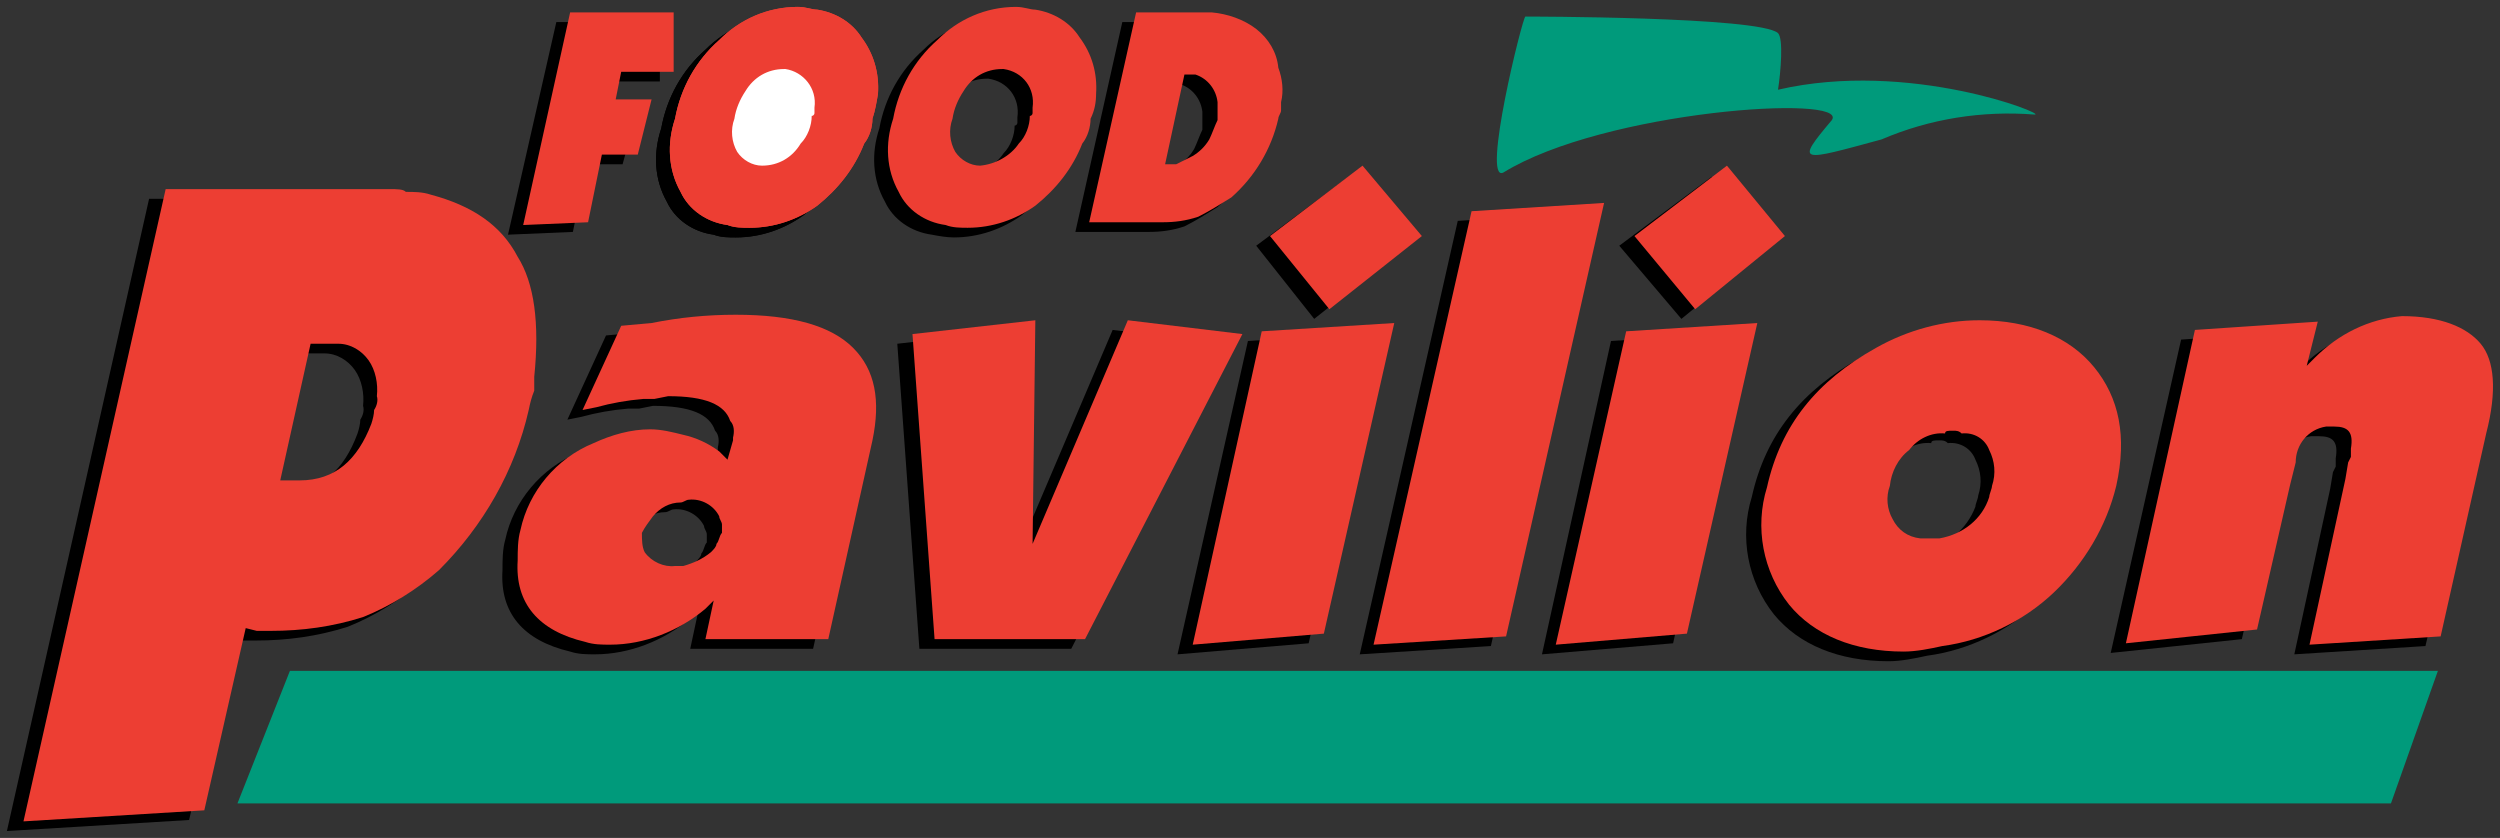 <?xml version="1.0" encoding="utf-8"?>
<!-- Generator: Adobe Illustrator 21.1.0, SVG Export Plug-In . SVG Version: 6.00 Build 0)  -->
<svg version="1.1" id="Layer_1" xmlns="http://www.w3.org/2000/svg" xmlns:xlink="http://www.w3.org/1999/xlink" x="0px" y="0px"
	 viewBox="0 0 181.1 60.7" style="enable-background:new 0 0 181.1 60.7;" xml:space="preserve">
<rect x="0" y="0" width="181.1" height="60.7" fill="#333333" stroke="none"/>
<style type="text/css">
	.st0{fill:#009A7B;}
	.st1{fill:#ED3E33;}
	.st2{fill:#FFFFFF;}
</style>
<title>Grocery</title>
<polygon points="47.8,5.9 43.9,5.9 43.5,7.9 46.2,7.9 45.1,11.9 42.5,11.9 41.5,16.8 36.8,17 40.3,1.6 47.8,1.6 47.8,5.9 "/>
<path d="M61.6,11.1c-0.7,1.8-1.9,3.3-3.4,4.5c-1.4,1-3.1,1.6-4.9,1.6c-0.5,0-1.1,0-1.6-0.2c-1.5-0.2-2.8-1.1-3.4-2.4
	c-0.9-1.6-1-3.5-0.4-5.3c0.4-2.2,1.5-4.2,3.2-5.7c1.5-1.5,3.5-2.4,5.7-2.4c0.6,0,1,0.2,1.4,0.2c1.3,0.2,2.5,0.9,3.2,2
	c0.9,1.2,1.3,2.6,1.2,4.1c-0.1,0.6-0.2,1.2-0.4,1.8C62.1,9.9,61.9,10.6,61.6,11.1L61.6,11.1z M57.9,8.5c0.2-1.4-0.7-2.6-2.1-2.8
	c0,0-0.1,0-0.1,0c-1.2,0-2.2,0.6-2.8,1.6c-0.4,0.6-0.7,1.3-0.8,2c-0.3,0.8-0.2,1.7,0.2,2.4c0.4,0.6,1.1,1,1.8,1
	c1.2,0,2.2-0.6,2.8-1.6c0.5-0.5,0.8-1.3,0.8-2c0.1,0,0.2-0.1,0.2-0.2L57.9,8.5L57.9,8.5z"/>
<path d="M61.6,11.1c-0.7,1.8-1.9,3.3-3.4,4.5c-1.4,1-3.1,1.6-4.9,1.6c-0.5,0-1.1,0-1.6-0.2c-1.5-0.2-2.8-1.1-3.4-2.4
	c-0.9-1.6-1-3.5-0.4-5.3c0.4-2.2,1.5-4.2,3.2-5.7c1.5-1.5,3.5-2.4,5.7-2.4c0.6,0,1,0.2,1.4,0.2c1.3,0.2,2.5,0.9,3.2,2
	c0.9,1.2,1.3,2.6,1.2,4.1c-0.1,0.6-0.2,1.2-0.4,1.8C62.1,9.9,61.9,10.6,61.6,11.1L61.6,11.1z"/>
<path d="M57.9,8.5c0.2-1.4-0.7-2.6-2.1-2.8c0,0-0.1,0-0.1,0c-1.2,0-2.2,0.6-2.8,1.6c-0.4,0.6-0.7,1.3-0.8,2
	c-0.3,0.8-0.2,1.7,0.2,2.4c0.4,0.6,1.1,1,1.8,1c1.2,0,2.2-0.6,2.8-1.6c0.5-0.5,0.8-1.3,0.8-2c0.1,0,0.2-0.1,0.2-0.2L57.9,8.5
	L57.9,8.5z"/>
<path d="M77.4,11.1c-0.7,1.8-1.9,3.3-3.4,4.5c-1.4,1-3.1,1.6-4.9,1.6c-0.5,0-1.1-0.1-1.6-0.2c-1.5-0.2-2.8-1.1-3.4-2.4
	c-0.9-1.6-1-3.5-0.4-5.3c0.4-2.2,1.5-4.2,3.2-5.7c1.5-1.5,3.5-2.3,5.6-2.4c0.6,0,1,0.2,1.4,0.2c1.3,0.2,2.5,0.9,3.2,2
	C78,4.6,78.4,6,78.4,7.5c-0.1,0.6-0.2,1.2-0.4,1.8C78,9.9,77.7,10.6,77.4,11.1L77.4,11.1z M73.7,8.5c0.2-1.4-0.7-2.6-2.1-2.8
	c0,0-0.1,0-0.1,0c-1.2,0-2.2,0.6-2.8,1.6c-0.4,0.6-0.7,1.3-0.8,2c-0.3,0.8-0.2,1.7,0.2,2.4c0.4,0.6,1.1,1,1.8,1
	c1.1-0.1,2.2-0.7,2.8-1.6c0.5-0.5,0.8-1.3,0.8-2c0.1,0,0.2-0.1,0.2-0.2L73.7,8.5L73.7,8.5z"/>
<path d="M91.8,8.1v0.6c0,0.2-0.2,0.4-0.2,0.6c-0.5,2.2-1.7,4.2-3.4,5.7c-0.8,0.5-1.6,1-2.4,1.4c-0.9,0.3-1.7,0.4-2.6,0.4h-5.3
	l3.4-15.2h5.5c1.2,0.1,2.3,0.5,3.2,1.2c0.9,0.7,1.5,1.7,1.6,2.8C91.8,6.5,91.9,7.3,91.8,8.1L91.8,8.1z M87.1,8.1
	c-0.1-0.9-0.7-1.7-1.6-2h-0.8l-1.4,6.5h0.8c0.4-0.2,0.8-0.4,1.2-0.6c0.5-0.3,0.9-0.7,1.2-1.2c0.2-0.4,0.4-1,0.6-1.4L87.1,8.1
	L87.1,8.1z"/>
<path d="M37.6,28v1c-0.2,0.5-0.3,0.9-0.4,1.4c-1,4.4-3.3,8.4-6.5,11.6c-1.6,1.4-3.5,2.6-5.5,3.4c-2.2,0.7-4.4,1-6.7,1h-1l-0.8-0.2
	l-3,13.2L0.5,60.2l10.3-45.8h16.3c0.6,0,1,0,1.2,0.2c0.6,0,1.2,0,1.8,0.2c3,0.8,5.1,2.2,6.3,4.5C37.6,21.2,38,24.1,37.6,28L37.6,28z
	 M25.9,31.4c0.1-0.3,0.2-0.7,0.2-1c0.2-0.3,0.3-0.7,0.2-1c0.1-0.9-0.1-1.9-0.6-2.6c-0.5-0.7-1.3-1.2-2.2-1.2h-2l-2.2,9.9h1.4
	C23.3,35.5,24.9,34.1,25.9,31.4L25.9,31.4z"/>
<path d="M58.9,47H50l0.6-2.8L50,44.8c-1.9,1.6-4.4,2.6-6.9,2.6c-0.6,0-1.2,0-1.8-0.2c-3.4-0.8-5.1-2.8-4.9-5.9c0-0.7,0-1.5,0.2-2.2
	c0.6-2.8,2.6-5.2,5.3-6.3c1.3-0.6,2.7-1,4.1-1c0.8,0,1.6,0.2,2.4,0.4c0.9,0.2,1.8,0.6,2.6,1.2l0.6,0.6l0.4-1.4v-0.2
	c0.1-0.4,0.1-0.9-0.2-1.2c-0.4-1.2-1.8-1.8-4.5-1.8l-1,0.2h-0.8c-1.2,0.1-2.3,0.3-3.4,0.6l-1,0.2l2.8-6.1l2.2-0.2
	c2-0.4,4-0.6,6.1-0.6c4.1,0,6.9,0.8,8.5,2.4c1.6,1.6,2,3.8,1.4,6.7L58.9,47z M50.4,40.7c0.2-0.2,0.4-0.4,0.4-0.6
	c0.2-0.2,0.2-0.6,0.4-0.8v-0.6c0-0.2-0.2-0.4-0.2-0.6c-0.4-0.8-1.3-1.3-2.2-1.2c-0.2,0-0.4,0.2-0.6,0.2c-0.8,0-1.5,0.4-2,1
	c-0.3,0.4-0.6,0.8-0.8,1.2c0,0.5,0,1,0.2,1.4c0.5,0.7,1.4,1.1,2.2,1h0.6C49.1,41.5,49.8,41.1,50.4,40.7L50.4,40.7z"/>
<polygon points="88.9,24.9 77.6,47 66.6,47 65,24.9 73.9,23.9 73.7,40.1 80.6,23.9 88.9,24.9 "/>
<polygon points="94.8,46.6 85.3,47.4 90.4,24.7 99.9,24.1 94.8,46.6 "/>
<polygon points="101.9,17.8 95.2,23.1 91,17.8 97.7,12.8 101.9,17.8 "/>
<polygon points="108,46.8 98.5,47.4 105.6,16 115.1,15.4 108,46.8 "/>
<polygon points="121.2,46.6 111.7,47.4 116.7,24.7 126.2,24.1 121.2,46.6 "/>
<polygon points="128.3,17.8 121.8,23.1 117.3,17.8 124,12.8 128.3,17.8 "/>
<path d="M152.2,35.9c-0.7,2.9-2.3,5.6-4.5,7.7c-2.2,2.1-5.1,3.5-8.1,3.9c-0.9,0.2-1.9,0.4-2.8,0.4c-3.6,0-6.5-1.2-8.3-3.4
	c-1.9-2.4-2.5-5.6-1.6-8.5c1-4.5,3.6-7.7,7.9-10.1c2.3-1.3,4.9-2,7.5-2c3.6,0,6.5,1.2,8.3,3.4S153,32.3,152.2,35.9L152.2,35.9z
	 M143.1,36.7c0-0.2,0.2-0.6,0.2-0.8c0.3-0.9,0.2-1.8-0.2-2.6c-0.3-0.8-1.1-1.3-2-1.2c-0.2-0.2-0.4-0.2-0.6-0.2c-0.4,0-0.6,0-0.6,0.2
	c-1-0.1-2,0.4-2.6,1.2c-0.8,0.6-1.3,1.6-1.4,2.6c-0.3,0.8-0.2,1.7,0.2,2.4c0.4,0.8,1.1,1.3,2,1.4h1.4
	C141.1,39.5,142.5,38.3,143.1,36.7L143.1,36.7z"/>
<path d="M175.7,46.8l-9.5,0.6l2.6-12l0.2-1.2l0.2-0.4v-0.6c0.2-1.2-0.2-1.6-1.2-1.6h-0.6c-1.3,0.2-2.2,1.3-2.2,2.6l-0.4,1.6
	l-2.4,10.5l-9.5,1l5.1-22.7l8.9-0.6l-0.8,3.2l0.6-0.6c1.7-1.7,3.9-2.8,6.3-3c2.8,0,4.7,0.8,5.7,2s1.2,3.4,0.4,6.5L175.7,46.8
	L175.7,46.8z"/>
<path class="st0" d="M108.9,12.5c-1.6,0.8,1.4-11.3,1.6-11.3c0,0,17,0,18.3,1.2c0.4,0.4,0.2,2.8,0,4.1c9.5-2.2,19.5,1.8,18.6,1.8
	c-3.8-0.3-7.6,0.3-11.1,1.8c-5.9,1.6-6.3,1.8-3.6-1.4C134,6.8,116.2,8,108.9,12.5L108.9,12.5z"/>
<polygon class="st1" points="48.8,5.2 45,5.2 44.6,7.2 47.2,7.2 46.2,11.2 43.6,11.2 42.6,16.1 37.9,16.3 41.3,0.9 48.8,0.9 
	48.8,5.2 "/>
<path class="st1" d="M62.6,10.4c-0.7,1.8-1.9,3.3-3.4,4.5c-1.4,1-3.1,1.6-4.9,1.6c-0.5,0-1.1,0-1.6-0.2c-1.5-0.2-2.8-1.1-3.4-2.4
	c-0.9-1.6-1-3.5-0.4-5.3c0.4-2.2,1.5-4.2,3.2-5.7c1.5-1.5,3.5-2.4,5.7-2.4c0.6,0,1,0.2,1.4,0.2c1.3,0.2,2.5,0.9,3.2,2
	c0.9,1.2,1.3,2.6,1.2,4.1c-0.1,0.6-0.2,1.2-0.4,1.8C63.2,9.2,63,9.9,62.6,10.4L62.6,10.4z M59,7.8c0.2-1.4-0.8-2.6-2.1-2.8
	c0,0-0.1,0-0.1,0c-1.2,0-2.2,0.6-2.8,1.6c-0.4,0.6-0.7,1.3-0.8,2c-0.3,0.8-0.2,1.7,0.2,2.4c0.4,0.6,1.1,1,1.8,1
	c1.2,0,2.2-0.6,2.8-1.6c0.5-0.5,0.8-1.3,0.8-2c0.1,0,0.2-0.1,0.2-0.2L59,7.8L59,7.8z"/>
<path class="st1" d="M62.6,10.4c-0.7,1.8-1.9,3.3-3.4,4.5c-1.4,1-3.1,1.6-4.9,1.6c-0.5,0-1.1,0-1.6-0.2c-1.5-0.2-2.8-1.1-3.4-2.4
	c-0.9-1.6-1-3.5-0.4-5.3c0.4-2.2,1.5-4.2,3.2-5.7c1.5-1.5,3.5-2.4,5.7-2.4c0.6,0,1,0.2,1.4,0.2c1.3,0.2,2.5,0.9,3.2,2
	c0.9,1.2,1.3,2.6,1.2,4.1c-0.1,0.6-0.2,1.2-0.4,1.8C63.2,9.2,63,9.9,62.6,10.4L62.6,10.4z"/>
<path class="st2" d="M59,7.8c0.2-1.4-0.8-2.6-2.1-2.8c0,0-0.1,0-0.1,0c-1.2,0-2.2,0.6-2.8,1.6c-0.4,0.6-0.7,1.3-0.8,2
	c-0.3,0.8-0.2,1.7,0.2,2.4c0.4,0.6,1.1,1,1.8,1c1.2,0,2.2-0.6,2.8-1.6c0.5-0.5,0.8-1.3,0.8-2c0.1,0,0.2-0.1,0.2-0.2L59,7.8L59,7.8z"
	/>
<path class="st1" d="M78.4,10.4c-0.7,1.8-1.9,3.3-3.4,4.5c-1.4,1-3.1,1.6-4.9,1.6c-0.5,0-1.1,0-1.6-0.2c-1.5-0.2-2.8-1.1-3.4-2.4
	c-0.9-1.6-1-3.5-0.4-5.3c0.4-2.2,1.5-4.2,3.2-5.7c1.5-1.5,3.5-2.4,5.7-2.4c0.6,0,1,0.2,1.4,0.2c1.3,0.2,2.5,0.9,3.2,2
	c0.9,1.2,1.3,2.6,1.2,4.1C79.4,7.4,79.3,8,79,8.6C79,9.2,78.8,9.9,78.4,10.4L78.4,10.4z M74.8,7.8C75,6.4,74.1,5.2,72.7,5
	c0,0-0.1,0-0.1,0c-1.2,0-2.2,0.6-2.8,1.6c-0.4,0.6-0.7,1.3-0.8,2c-0.3,0.8-0.2,1.7,0.2,2.4c0.4,0.6,1.1,1,1.8,1
	c1.1-0.1,2.2-0.7,2.8-1.6c0.5-0.5,0.8-1.3,0.8-2c0.1,0,0.2-0.1,0.2-0.2L74.8,7.8L74.8,7.8z"/>
<path class="st1" d="M92.8,7.4V8c0,0.2-0.2,0.4-0.2,0.6c-0.5,2.2-1.7,4.2-3.4,5.7c-0.8,0.5-1.6,1-2.4,1.4c-0.9,0.3-1.7,0.4-2.6,0.4
	h-5.3l3.4-15.2h5.5C88.9,1,90.1,1.4,91,2.1c0.9,0.7,1.5,1.7,1.6,2.8C92.9,5.7,93,6.6,92.8,7.4L92.8,7.4z M88.2,7.4
	c-0.1-0.9-0.7-1.7-1.6-2h-0.8l-1.4,6.5h0.8c0.4-0.2,0.8-0.4,1.2-0.6c0.5-0.3,0.9-0.7,1.2-1.2c0.2-0.4,0.4-1,0.6-1.4L88.2,7.4
	L88.2,7.4z"/>
<path class="st1" d="M38.7,27.3v1c-0.2,0.5-0.3,0.9-0.4,1.4c-1,4.4-3.3,8.4-6.5,11.6c-1.6,1.4-3.5,2.6-5.5,3.4c-2.2,0.7-4.4,1-6.7,1
	h-1l-0.8-0.2l-3,13.2L1.7,59.5L12,13.7h16.2c0.6,0,1,0,1.2,0.2c0.6,0,1.2,0,1.8,0.2c3,0.8,5.1,2.2,6.3,4.5
	C38.7,20.5,39.1,23.4,38.7,27.3L38.7,27.3z M26.9,30.7c0.1-0.3,0.2-0.7,0.2-1c0.2-0.3,0.3-0.7,0.2-1c0.1-0.9-0.1-1.9-0.6-2.6
	c-0.5-0.7-1.3-1.2-2.2-1.2h-2l-2.2,9.9h1.4C24.3,34.8,25.9,33.3,26.9,30.7L26.9,30.7z"/>
<path class="st1" d="M60,46.3h-8.9l0.6-2.8l-0.6,0.6c-1.9,1.6-4.4,2.6-6.9,2.6c-0.6,0-1.2,0-1.8-0.2c-3.4-0.8-5.1-2.8-4.9-5.9
	c0-0.7,0-1.5,0.2-2.2c0.6-2.8,2.6-5.2,5.3-6.3c1.3-0.6,2.7-1,4.1-1c0.8,0,1.6,0.2,2.4,0.4c0.9,0.2,1.8,0.6,2.6,1.2l0.6,0.6l0.4-1.4
	v-0.2c0.1-0.4,0.1-0.9-0.2-1.2c-0.4-1.2-1.8-1.8-4.5-1.8l-1,0.2h-0.8c-1.2,0.1-2.3,0.3-3.4,0.6l-1,0.2l2.8-6.1l2.2-0.2
	c2-0.4,4-0.6,6.1-0.6c4.1,0,6.9,0.8,8.5,2.4c1.6,1.6,2,3.8,1.4,6.7L60,46.3L60,46.3z M51.5,40c0.2-0.2,0.4-0.4,0.4-0.6
	c0.2-0.2,0.2-0.6,0.4-0.8V38c0-0.2-0.2-0.4-0.2-0.6c-0.4-0.8-1.3-1.3-2.2-1.2c-0.2,0-0.4,0.2-0.6,0.2c-0.8,0-1.5,0.4-2,1
	c-0.3,0.4-0.6,0.8-0.8,1.2c0,0.5,0,1,0.2,1.4c0.5,0.7,1.4,1.1,2.2,1h0.6C50.2,40.8,50.9,40.5,51.5,40L51.5,40z"/>
<polygon class="st1" points="90,24.2 78.6,46.3 67.7,46.3 66.1,24.2 75,23.2 74.8,39.4 81.7,23.2 90,24.2 "/>
<polygon class="st1" points="95.9,45.9 86.4,46.7 91.4,24 101,23.4 95.9,45.9 "/>
<polygon class="st1" points="103,17.1 96.3,22.4 92,17.1 98.7,12 103,17.1 "/>
<polygon class="st1" points="109.1,46.1 99.5,46.7 106.6,15.3 116.2,14.7 109.1,46.1 "/>
<polygon class="st1" points="122.2,45.9 112.7,46.7 117.8,24 127.3,23.4 122.2,45.9 "/>
<polygon class="st1" points="129.3,17.1 122.8,22.4 118.4,17.1 125.1,12 129.3,17.1 "/>
<path class="st1" d="M153.3,35.2c-0.7,2.9-2.3,5.6-4.5,7.7c-2.2,2.1-5.1,3.5-8.1,3.9c-0.9,0.2-1.9,0.4-2.8,0.4
	c-3.6,0-6.5-1.2-8.3-3.4c-1.9-2.4-2.5-5.6-1.6-8.5c1-4.5,3.6-7.7,7.9-10.1c2.3-1.3,4.9-2,7.5-2c3.6,0,6.5,1.2,8.3,3.4
	S154.1,31.6,153.3,35.2L153.3,35.2z M144.1,36c0-0.2,0.2-0.6,0.2-0.8c0.3-0.9,0.2-1.8-0.2-2.6c-0.3-0.8-1.1-1.3-2-1.2
	c-0.2-0.2-0.4-0.2-0.6-0.2c-0.4,0-0.6,0-0.6,0.2c-1-0.1-2,0.4-2.6,1.2c-0.8,0.6-1.3,1.6-1.4,2.6c-0.3,0.8-0.2,1.7,0.2,2.4
	c0.4,0.8,1.1,1.3,2,1.4h1.4C142.2,38.7,143.6,37.6,144.1,36L144.1,36z"/>
<path class="st1" d="M176.8,46.1l-9.5,0.6l2.6-12l0.2-1.2l0.2-0.4v-0.6c0.2-1.2-0.2-1.6-1.2-1.6h-0.6c-1.3,0.2-2.2,1.3-2.2,2.6
	l-0.4,1.6l-2.4,10.5l-9.5,1l5-22.7l8.9-0.6l-0.8,3.2l0.6-0.6c1.7-1.7,3.9-2.8,6.3-3c2.8,0,4.7,0.8,5.7,2s1.2,3.4,0.4,6.5L176.8,46.1
	L176.8,46.1z"/>
<polygon class="st0" points="21,48.6 17.2,58.2 173.2,58.2 176.6,48.6 "/>
</svg>
